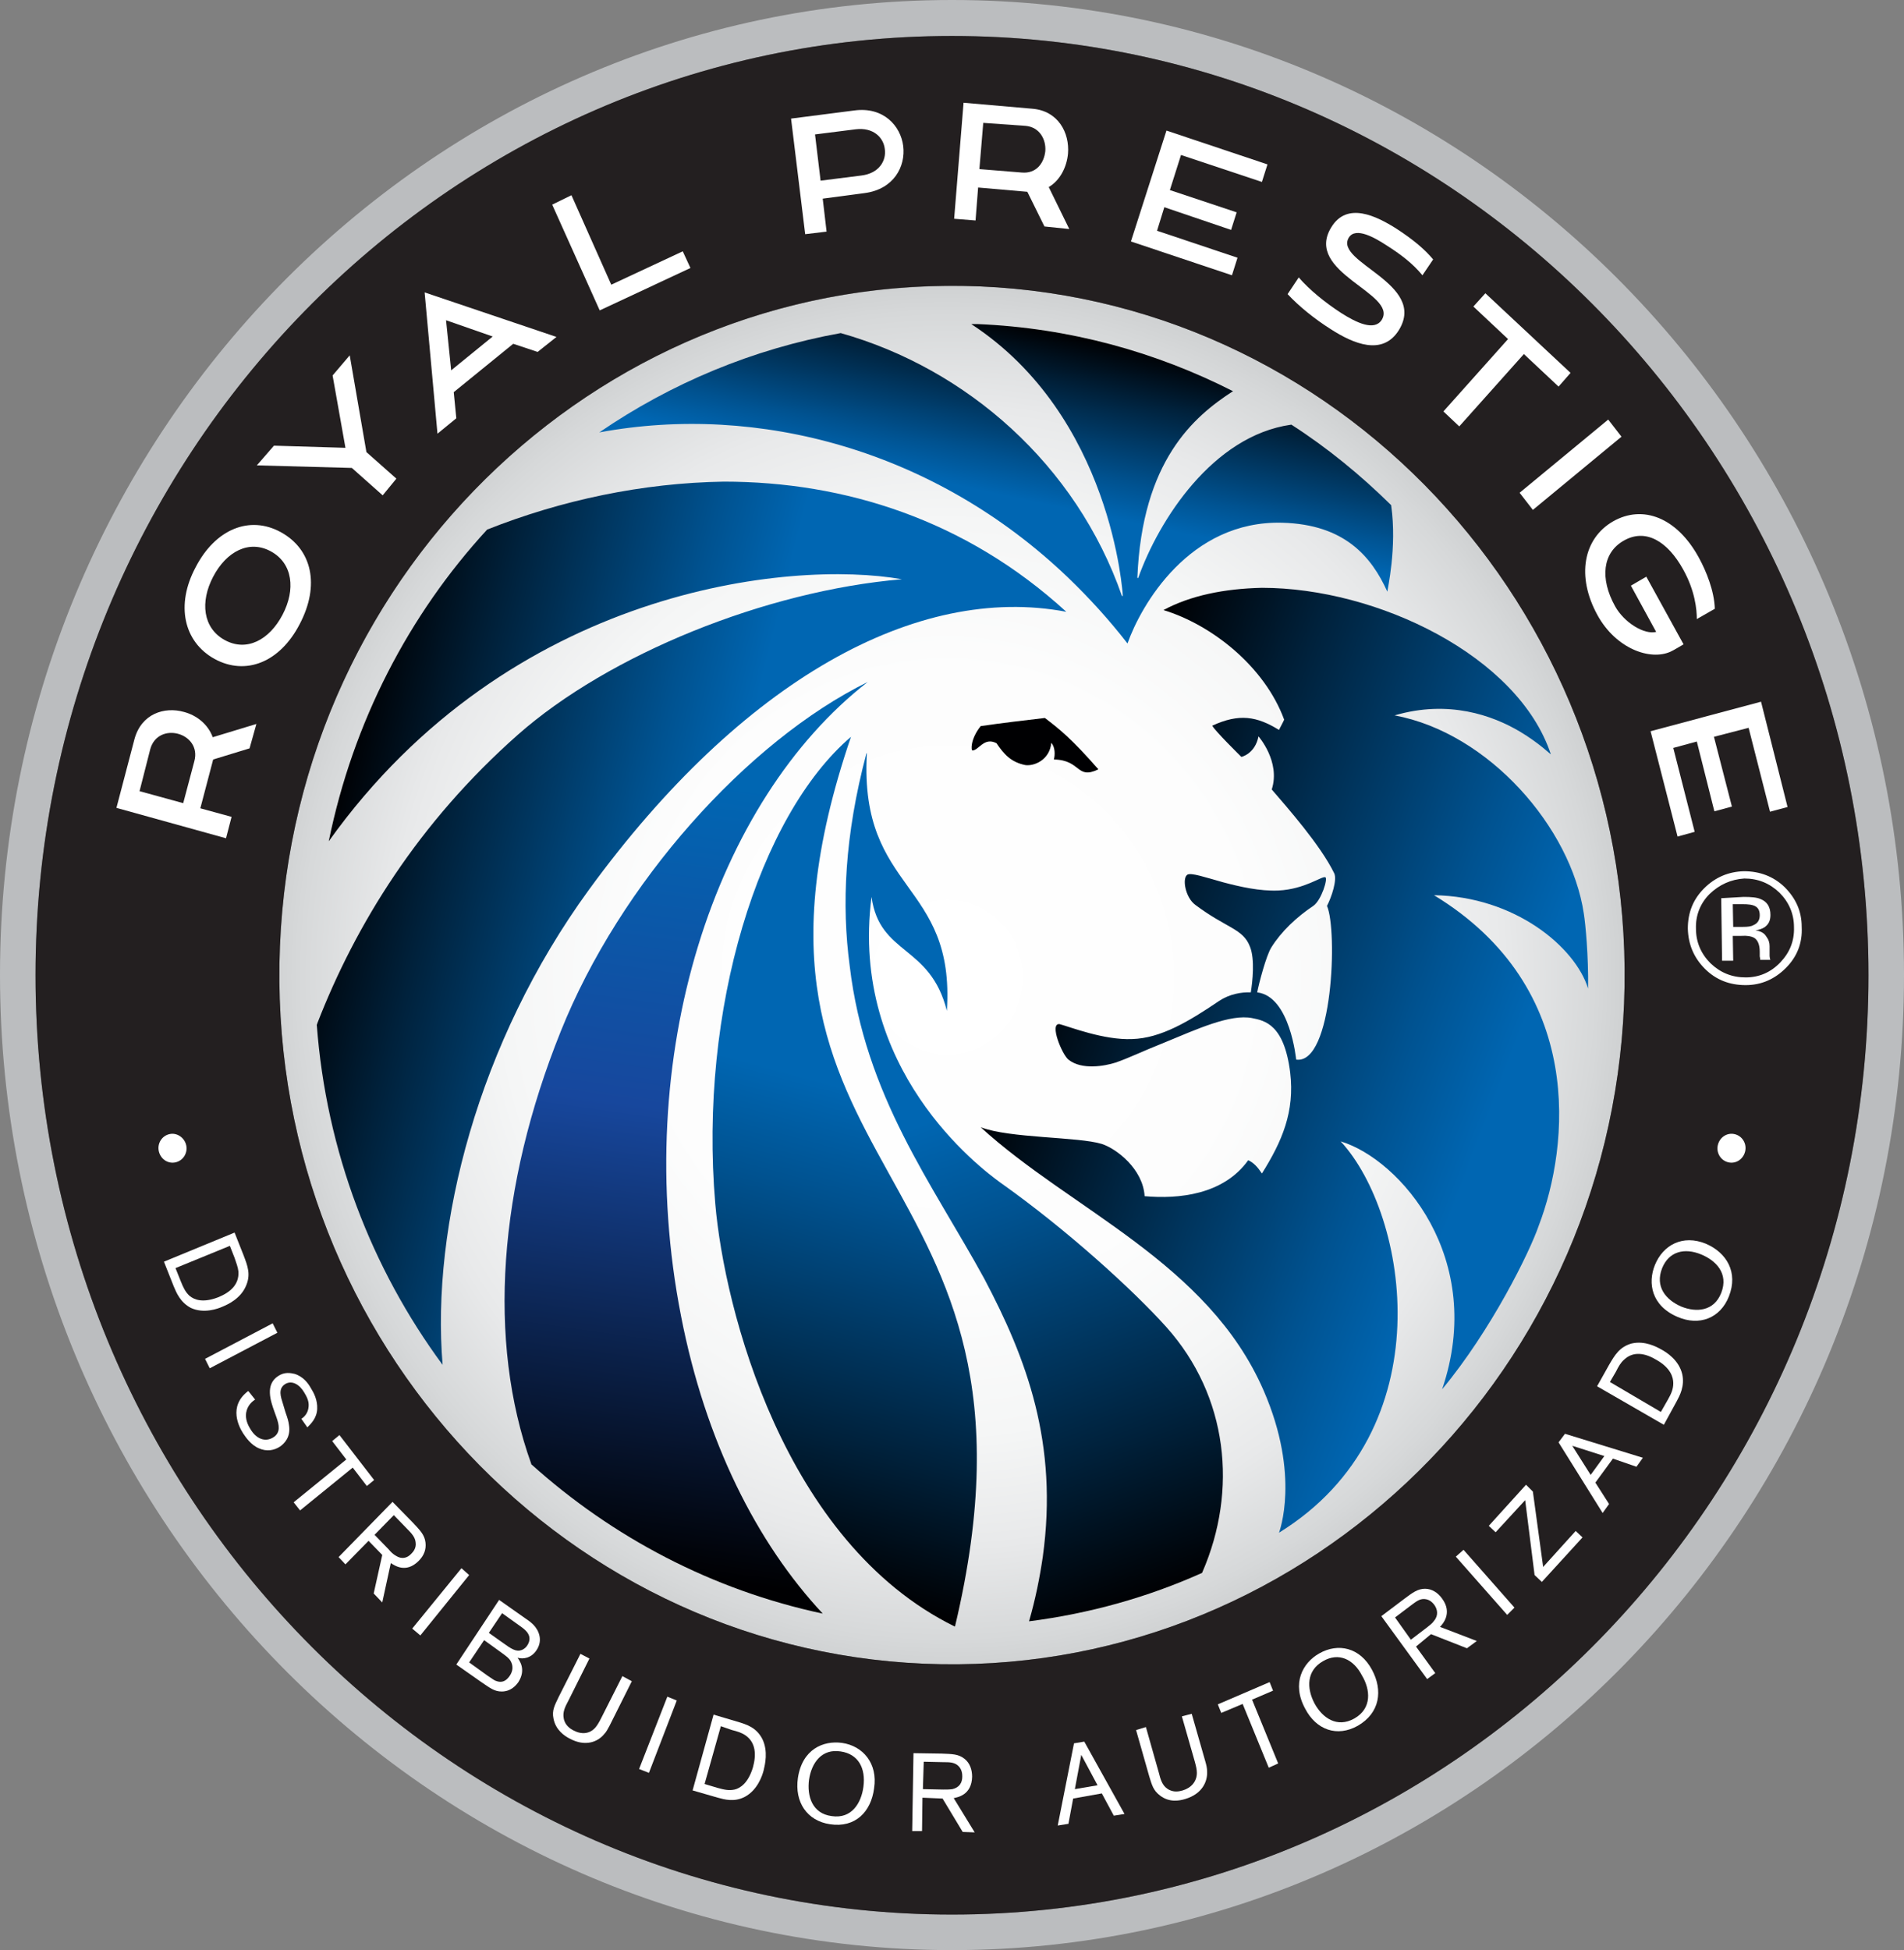 <?xml version="1.0" encoding="utf-8"?>
<!-- Generator: Adobe Illustrator 24.1.2, SVG Export Plug-In . SVG Version: 6.00 Build 0)  -->
<svg version="1.1" id="Layer_1" xmlns="http://www.w3.org/2000/svg" xmlns:xlink="http://www.w3.org/1999/xlink" x="0px" y="0px"
	 viewBox="0 0 444.8 455.5" style="enable-background:new 0 0 444.8 455.5;" xml:space="preserve">
<rect x="0" y="0" width="444.8" height="455.5" fill="#808080" stroke="none"/>
<style type="text/css">
	.st0{clip-path:url(#SVGID_2_);fill:url(#SVGID_3_);}
	.st1{fill:#000002;}
	.st2{clip-path:url(#SVGID_5_);fill:url(#SVGID_6_);}
	.st3{clip-path:url(#SVGID_8_);fill:url(#SVGID_9_);}
	.st4{clip-path:url(#SVGID_11_);fill:url(#SVGID_12_);}
	.st5{clip-path:url(#SVGID_14_);fill:url(#SVGID_15_);}
	.st6{clip-path:url(#SVGID_17_);fill:url(#SVGID_18_);}
	.st7{clip-path:url(#SVGID_20_);fill:url(#SVGID_21_);}
	.st8{fill:#BBBDBF;}
	.st9{fill:#231F20;}
	.st10{fill:#FFFFFF;}
</style>
<g>
	<g>
		<defs>
			<path id="SVGID_1_" d="M65.4,221c-3.6,88.7,63.8,163.9,150.4,167.6s160-65.4,163.6-154.1C383,145.8,315.6,70.6,229,66.9
				c-2.2-0.1-4.5-0.1-6.7-0.1C138.7,66.8,68.9,134.6,65.4,221"/>
		</defs>
		<clipPath id="SVGID_2_">
			<use xlink:href="#SVGID_1_"  style="overflow:visible;"/>
		</clipPath>
		
			<radialGradient id="SVGID_3_" cx="1897.405" cy="1197.71" r="3.618" gradientTransform="matrix(-43.435 0 0 44.495 82635.688 -53063.816)" gradientUnits="userSpaceOnUse">
			<stop  offset="0" style="stop-color:#FFFFFF"/>
			<stop  offset="0.448" style="stop-color:#FDFDFD"/>
			<stop  offset="0.662" style="stop-color:#F5F6F6"/>
			<stop  offset="0.827" style="stop-color:#E8E9EA"/>
			<stop  offset="0.965" style="stop-color:#D6D8D9"/>
			<stop  offset="1" style="stop-color:#D0D2D3"/>
		</radialGradient>
		<rect x="61.7" y="66.8" class="st0" width="321.3" height="325.5"/>
	</g>
	<path class="st1" d="M245.6,173.5c0.9,1,0.9,2.8,0.6,3.9c6.4,0.1,5.2,4.8,10.4,2.3c-6.3-7.2-9.1-9.4-12.5-12c-5,0.6-9.5,1.1-15,1.9
		c-2.4,3-2.3,5.7-1.9,5.7c1.5-0.1,2.7-3.2,5.6-1.7c1.7,2.5,3.3,4.4,6.7,5.1C241.5,179,245.2,177.6,245.6,173.5"/>
	<g>
		<defs>
			<path id="SVGID_4_" d="M271.8,142.5c11.2,3.4,23.6,13.1,28.2,25.6c-0.1,0.3-1.2,2.3-1.2,2.4c-5.2-3.2-9.3-3.9-15.6-1
				c0.6,1.2,6.8,7.3,6.8,7.3s3.2-0.7,4-4.8c0,0,5.2,5.9,3.1,12.4c3.6,4.2,11.4,13,14.6,19.6c0.7,1.5-0.6,5.5-1.7,7.6
				c2.5,5.6,1.4,37.1-7.2,35.9c0,0-1.4-14.8-9.1-15.7c0.4-2.1,2.1-8.6,3.3-10.5c2.3-3.7,5.9-7.1,9.8-9.7c1.9-1.3,3.5-6.5,2.8-6.7
				c-0.8-0.3-4.8,2.8-10.9,3.1c-4.4,0.2-9.1-0.9-12.9-1.9c-4.3-1.2-7.5-2.3-8.4-1.8c-1.3,0.8-0.5,5.4,1.9,7.1
				c7.2,5.4,11.1,5.5,12.7,9.7c1.2,2.9,0.6,8.3,0.2,10.7c-2.2-0.1-5,0.4-7.4,2c-7.1,4.8-13.6,8.7-20.3,8.9c-6.6,0.3-14.7-2.9-17-3.5
				c-2.4-0.2,0.6,7.1,2.1,8.3c3.1,2.5,8.5,1.5,11,0.7c3.2-1.1,5.7-2.4,11.7-4.8c7.3-3,15.1-6.6,20.2-5.6c3,0.6,7.5,1.5,8.9,12.7
				c1.1,9.2-1.9,16.1-6.6,23.6c-1-1.5-1.9-2.5-3.2-3.1c-5.8,8.1-16.3,9.1-24.2,8.4c-0.4-6.4-6.6-11.1-10-12.2
				c-5.5-1.7-21.5-1.3-28.3-3.9c21.1,19.3,53.1,31.6,66.1,61.5c8.7,20,3.6,33.1,3.6,33.2c38.7-23.9,30.2-74.3,14.4-91.4
				c13.9,4.2,34.1,27.4,23.7,57.9c11.4-13.7,20.5-32.1,22.6-38.3c7-18.3,11.2-55.4-24.5-77.1c18.9,0.3,33,12.1,36,21.8
				c0.1-7.6-0.6-15-1-17.5c-3-20.1-22.2-42.2-44.2-46.3c12.6-3.7,22.9,0,29.3,3.8c4.5,2.7,7.1,5.3,7.2,5.3
				c-7.6-23-40.6-38.9-67.5-38.9C286,137.5,278.1,139.1,271.8,142.5"/>
		</defs>
		<clipPath id="SVGID_5_">
			<use xlink:href="#SVGID_4_"  style="overflow:visible;"/>
		</clipPath>
		
			<linearGradient id="SVGID_6_" gradientUnits="userSpaceOnUse" x1="1902.405" y1="1213.508" x2="1906.023" y2="1213.508" gradientTransform="matrix(-34.383 -13.198 -13.198 34.383 81790.93 -16342.634)">
			<stop  offset="0" style="stop-color:#0066B2"/>
			<stop  offset="0.153" style="stop-color:#0066B2"/>
			<stop  offset="0.339" style="stop-color:#005290"/>
			<stop  offset="0.745" style="stop-color:#00213B"/>
			<stop  offset="1" style="stop-color:#000002"/>
		</linearGradient>
		<polygon class="st2" points="352.6,405.6 155,329.8 247.1,90 444.6,165.8 		"/>
	</g>
	<g>
		<defs>
			<path id="SVGID_7_" d="M167.1,281.2c2.1,24.4,15.9,79,55.9,98.7h0.1c26.4-110.8-60-103-24.3-207.8
				C177.3,190.5,163.2,235.8,167.1,281.2"/>
		</defs>
		<clipPath id="SVGID_8_">
			<use xlink:href="#SVGID_7_"  style="overflow:visible;"/>
		</clipPath>
		
			<linearGradient id="SVGID_9_" gradientUnits="userSpaceOnUse" x1="1857.686" y1="1173.057" x2="1861.304" y2="1173.057" gradientTransform="matrix(-13.908 51.907 51.907 13.908 -34820.574 -112561.078)">
			<stop  offset="0" style="stop-color:#0066B2"/>
			<stop  offset="0.411" style="stop-color:#0066B2"/>
			<stop  offset="0.54" style="stop-color:#005290"/>
			<stop  offset="0.823" style="stop-color:#00213B"/>
			<stop  offset="1" style="stop-color:#000002"/>
		</linearGradient>
		<polygon class="st3" points="301.4,186.1 243.7,401.5 111.1,366 168.8,150.5 		"/>
	</g>
	<g>
		<defs>
			<path id="SVGID_10_" d="M262.3,139.2h-0.2c-10.7-30.7-36.3-53.1-65.7-61.4c-20.5,3.7-39.6,11.7-56.4,23.2
				c37.2-6.9,78.5,4.2,109.5,33.9c5.1,4.9,9.7,10,13.9,15.4c3.1-8.8,14.4-28.8,36.2-28.2c14.5,0.4,20.8,7.9,24.5,16.1
				c0-0.4,2.3-10.3,0.9-20.1c0-0.1,0-0.1,0-0.1c-7.1-7-14.9-13.4-23.3-18.8c0,0-0.1,0-0.1,0c-18.3,2.6-30.9,22.3-35.7,35.8
				c0,0-0.2,0-0.2,0c1.1-27.4,13.2-37.7,22.3-43.6c0,0,0,0,0.1,0c-18.1-9.2-38.2-14.8-59.7-15.7c-0.5,0-1,0-1.5,0
				C259.8,97.2,262.3,138.8,262.3,139.2"/>
		</defs>
		<clipPath id="SVGID_11_">
			<use xlink:href="#SVGID_10_"  style="overflow:visible;"/>
		</clipPath>
		
			<linearGradient id="SVGID_12_" gradientUnits="userSpaceOnUse" x1="1861.296" y1="1303.254" x2="1864.914" y2="1303.254" gradientTransform="matrix(3.893 -18.315 -18.315 -3.893 16850.293 39306.164)">
			<stop  offset="0" style="stop-color:#0066B2"/>
			<stop  offset="0.411" style="stop-color:#0066B2"/>
			<stop  offset="0.54" style="stop-color:#005290"/>
			<stop  offset="0.823" style="stop-color:#00213B"/>
			<stop  offset="1" style="stop-color:#000002"/>
		</linearGradient>
		<polygon class="st4" points="124.8,147 148.1,37.6 341.7,78.8 318.4,188.2 		"/>
	</g>
	<g>
		<defs>
			<path id="SVGID_13_" d="M113.8,123.7c-18.3,19.9-31.3,44.9-37,72.8c42.3-59.2,107.9-65.8,133.9-61.2
				c-31.9,2.7-68.5,17.6-89.7,36.3c-23.2,20.5-37.9,44.3-46.9,67.5c0,0.1,0,0.2-0.1,0.2c2.2,29.6,12.8,57,29.4,79.5c0,0,0,0,0,0
				c-2.7-32.3,8.2-75.3,34.2-111c35.8-49.1,76.7-71.5,111.5-64.9c-23.5-21.5-51.8-30.4-80-30.4C150.1,112.8,131.2,116.8,113.8,123.7
				"/>
		</defs>
		<clipPath id="SVGID_14_">
			<use xlink:href="#SVGID_13_"  style="overflow:visible;"/>
		</clipPath>
		
			<linearGradient id="SVGID_15_" gradientUnits="userSpaceOnUse" x1="1899.013" y1="1207.594" x2="1902.631" y2="1207.594" gradientTransform="matrix(-41.438 -10.332 -10.332 41.438 91393.531 -30187.742)">
			<stop  offset="0" style="stop-color:#0066B2"/>
			<stop  offset="0.411" style="stop-color:#0066B2"/>
			<stop  offset="0.54" style="stop-color:#005290"/>
			<stop  offset="0.823" style="stop-color:#00213B"/>
			<stop  offset="1" style="stop-color:#000002"/>
		</linearGradient>
		<polygon class="st5" points="238.9,360.1 25.7,306.9 84.3,71.7 297.6,124.9 		"/>
	</g>
	<g>
		<defs>
			<path id="SVGID_16_" d="M131,240.9c-14.6,36.3-17.2,72.3-6.9,101c0,0,0,0,0,0.1c19,17.1,42.3,29.4,68.1,34.9
				c-15.4-16.5-27.4-40.2-33.1-69.5c-11.9-60.8,8-120.4,43.6-148.1C174.5,173.2,144.8,206.4,131,240.9"/>
		</defs>
		<clipPath id="SVGID_17_">
			<use xlink:href="#SVGID_16_"  style="overflow:visible;"/>
		</clipPath>
		
			<linearGradient id="SVGID_18_" gradientUnits="userSpaceOnUse" x1="1853.732" y1="1175.91" x2="1857.35" y2="1175.91" gradientTransform="matrix(-8.345 59.379 59.379 8.345 -54180.82 -119731.344)">
			<stop  offset="0" style="stop-color:#0066B2"/>
			<stop  offset="0.135" style="stop-color:#0066B2"/>
			<stop  offset="0.233" style="stop-color:#075DAC"/>
			<stop  offset="0.491" style="stop-color:#17479D"/>
			<stop  offset="0.988" style="stop-color:#000002"/>
			<stop  offset="1" style="stop-color:#000002"/>
		</linearGradient>
		<polygon class="st6" points="232.7,163.4 201,389 83.8,372.5 115.5,146.9 		"/>
	</g>
	<g>
		<defs>
			<path id="SVGID_19_" d="M202.4,176L202.4,176L202.4,176z M202.4,176c-5.1,19.2-5.8,35.4-3.9,49.6c0,0,0,0,0,0
				c3.6,30.4,19.3,50.9,31.4,73c9.9,18.7,17.4,38.5,13.7,65.1c-0.7,4.8-1.7,9.8-3.2,15c14.1-1.8,27.7-5.6,40.4-11.3
				c0-0.1,0.1-0.1,0.1-0.2h0v0c8.3-19.1,6-41.1-8.4-57.2c-7.7-8.6-23.3-22.8-38.7-33.7c-5-3.6-35.4-26.6-30.2-66.8
				c1.9,13.7,13.7,11.1,17.6,26.6v0v0c2-30.3-20.4-27.6-18.7-59.9c0-0.2,0-0.3,0-0.3C202.5,175.9,202.4,176,202.4,176"/>
		</defs>
		<clipPath id="SVGID_20_">
			<use xlink:href="#SVGID_19_"  style="overflow:visible;"/>
		</clipPath>
		
			<linearGradient id="SVGID_21_" gradientUnits="userSpaceOnUse" x1="1839.284" y1="1180.16" x2="1842.902" y2="1180.16" gradientTransform="matrix(19.584 53.807 53.807 -19.584 -99315.289 -75678.578)">
			<stop  offset="0" style="stop-color:#0066B2"/>
			<stop  offset="0.411" style="stop-color:#0066B2"/>
			<stop  offset="0.54" style="stop-color:#005290"/>
			<stop  offset="0.823" style="stop-color:#00213B"/>
			<stop  offset="1" style="stop-color:#000002"/>
		</linearGradient>
		<polygon class="st7" points="278.4,146.1 354.5,355 207.5,408.5 131.4,199.6 		"/>
	</g>
	<path class="st8" d="M222.4,455.5C99.8,455.5,0,353.3,0,227.7C0,102.2,99.8,0,222.4,0C345,0,444.8,102.2,444.8,227.7
		C444.8,353.3,345,455.5,222.4,455.5 M222.4,8.4c-118,0-214.1,98.4-214.1,219.4c0,121,96,219.4,214.1,219.4
		c118.1,0,214.1-98.4,214.1-219.4C436.5,106.8,340.4,8.4,222.4,8.4"/>
	<path class="st9" d="M222.4,8.4c-118,0-214.1,98.4-214.1,219.4c0,121,96,219.4,214.1,219.4c118.1,0,214.1-98.4,214.1-219.4
		C436.5,106.8,340.4,8.4,222.4,8.4 M215.8,388.6c-86.6-3.7-154-78.9-150.4-167.6C69,132.3,142.4,63.2,229,66.9
		c86.6,3.7,154,78.9,150.4,167.6C375.8,323.2,302.4,392.3,215.8,388.6"/>
	<path class="st10" d="M43.5,267.5c0.4,1.8-0.7,3.6-2.5,4c-1.8,0.4-3.5-0.8-3.9-2.6c-0.4-1.8,0.7-3.6,2.5-4
		C41.3,264.5,43.1,265.7,43.5,267.5"/>
	<path class="st10" d="M54.8,287.9l2.1,5.3c0.9,2.4,1.8,4.5,0.5,7.3c-1.3,2.9-4.2,4.2-5.4,4.7c-1.1,0.5-4.4,1.7-7.4,0.3
		c-2.5-1.3-3.4-3.6-4-5l-2.3-5.8L54.8,287.9z M53.7,291L41,296.2l1.2,3c0.6,1.5,1.1,2.6,2.1,3.5c1.1,0.9,3.1,1.7,6.7,0.3
		c2.7-1.1,4.9-2.9,4.7-6c-0.1-1-0.5-2-0.9-3.2L53.7,291z"/>
	<polygon class="st10" points="64.8,311.3 49,319.6 47.9,317.4 63.7,309.1 	"/>
	<path class="st10" d="M64.1,329.7c-0.9-2.5-2.2-6.3,0.9-8.3c1.5-1,2.9-0.7,3.8-0.5c2,0.6,3.2,2.2,3.8,3.3c0.7,1.1,1.6,2.8,1.5,4.9
		c-0.1,2.2-1.5,3.5-2.3,4.3l-1.4-2c0.5-0.3,1.6-1.2,1.7-2.9c0.1-1.2-0.4-2.2-1-3.2c-1.1-1.9-2.9-3-4.5-2c-1.7,1.1-1,3-0.5,4.6l0.6,2
		c0.5,1.4,0.7,2.1,0.8,2.9c0.5,2.9-1.1,4.4-2.1,5.1c-1.4,0.9-3.1,1.2-4.9,0.4c-1.9-0.8-3.1-2.6-3.7-3.5c-0.9-1.4-3.6-6.3,1.2-9.9
		l1.6,2c-0.6,0.4-1.8,1.3-2.1,3.1c-0.2,1.4,0.3,2.7,1,3.8c1.3,2.2,3.4,3.2,5.4,1.9c1.7-1.1,1.3-2.9,0.7-4.6L64.1,329.7z"/>
	<polygon class="st10" points="82.4,342.8 70.1,352.8 68.6,350.9 80.9,340.9 77.6,336.6 79.3,335.2 87.4,345.7 85.7,347.1 	"/>
	<path class="st10" d="M86.1,359.9l-5.4,5.5l-1.6-1.7l12.6-12.9l4.7,4.8c1.7,1.8,2.8,2.9,3,4.7c0.2,1.7-0.4,3.1-1.6,4.3
		c-3,3-5.7,1-6.5,0.5l-2,9.2l-2-2.1l2-9L86.1,359.9z M87.5,358.5l3.3,3.4c0.5,0.6,1,1.1,1.7,1.5c1.4,0.9,2.7,0.5,3.6-0.5
		c0.3-0.3,1.2-1.2,1-2.6c-0.1-1.2-0.9-2.1-1.9-3.1l-3.2-3.3L87.5,358.5z"/>
	<polygon class="st10" points="109.6,367.9 98.2,382 96.3,380.4 107.8,366.3 	"/>
	<path class="st10" d="M116.6,373.7l6.1,4.3c0.9,0.6,1.4,1,1.9,1.5c1.3,1.3,2.3,3.7,0.7,6c-1.2,1.8-3.1,2.1-4.4,1.7
		c0.4,0.6,2.1,2.7,0.2,5.7c-0.5,0.7-1.7,2.2-3.9,2.2c-1.7,0-2.7-0.8-4.9-2.3l-5.7-4L116.6,373.7z M113.1,383.1l-3.5,5.2l4.3,3.1
		c1.1,0.7,1.4,1,1.9,1.2c1.5,0.6,2.5,0,3.3-1.2c1.2-1.8,0.3-3.2,0.2-3.4c-0.4-0.7-0.8-1-2.6-2.3L113.1,383.1z M117.3,376.8l-3.1,4.6
		l3.1,2.2c2.2,1.6,3.3,2.3,4.6,1.8c0.5-0.2,1-0.6,1.3-1.1c1.4-2.2-0.5-3.6-1.3-4.2L117.3,376.8z"/>
	<path class="st10" d="M147.6,392.7l-5.2,10.4c-0.4,0.7-0.7,1.4-1.3,2c-1.4,1.7-4.3,3-8,1c-1.2-0.6-3.3-2-3.8-4.7
		c-0.4-1.9,0.3-3.1,1.2-5l5.1-10.1l2.1,1.1l-4.9,9.8c-0.8,1.5-1.4,2.7-1.1,4.2c0.3,1.7,1.7,2.5,2.3,2.8c1.9,1,3.8,0.8,5.1-0.7
		c0.5-0.6,0.9-1.3,1.4-2.3l4.9-9.7L147.6,392.7z"/>
	<polygon class="st10" points="158.1,397.2 151.6,414.1 149.3,413.2 155.9,396.3 	"/>
	<path class="st10" d="M166.7,400.5l5.4,1.6c2.4,0.7,4.6,1.4,6,4.1c1.4,2.9,0.6,6,0.3,7.3c-0.3,1.2-1.4,4.6-4.4,6.2
		c-2.5,1.3-4.8,0.6-6.3,0.2l-5.9-1.7L166.7,400.5z M168.4,403.2l-3.8,13.5l3,0.9c1.5,0.4,2.6,0.7,4,0.4c1.3-0.3,3.2-1.5,4.3-5.2
		c0.8-2.9,0.7-5.8-1.8-7.5c-0.9-0.6-1.9-0.9-3.1-1.2L168.4,403.2z"/>
	<path class="st10" d="M193.9,426.1c-5.4-0.8-8.3-5.2-7.5-10.8c1-6.7,5.9-8.8,10.3-8.2c4.9,0.7,8.4,4.8,7.5,10.6
		C203.5,423.2,199.8,427,193.9,426.1 M196.4,409.1c-4.4-0.7-6.8,2.6-7.4,6.6c-0.5,3.8,0.7,7.9,5.3,8.5c4.7,0.7,6.9-3.1,7.4-6.8
		C202.3,413,200.5,409.7,196.4,409.1"/>
	<path class="st10" d="M215.5,419.9l-0.1,7.8l-2.3,0l0.3-18.2l6.6,0.1c2.5,0.1,3.9,0.1,5.3,1.2c1.3,1,1.8,2.6,1.8,4.2
		c-0.1,4.3-3.4,4.8-4.3,5l4.9,8l-2.8-0.1l-4.7-7.8L215.5,419.9z M215.6,417.9l4.7,0.1c0.8,0,1.5,0,2.2-0.1c1.7-0.4,2.3-1.6,2.3-2.9
		c0-0.5,0-1.7-1-2.6c-0.9-0.8-2.1-0.8-3.4-0.8l-4.6-0.1L215.6,417.9z"/>
	<path class="st10" d="M257.4,418.9l-6.7,1.2l-1.1,5.9l-2.5,0.4l3.8-19.2l2.4-0.4l9.4,16.9l-2.5,0.4L257.4,418.9z M256.4,417
		l-3.8-7.1l-1.5,8L256.4,417z"/>
	<path class="st10" d="M278.4,400.3l3.2,11.2c0.2,0.7,0.4,1.5,0.4,2.3c0.1,2.3-1.1,5.2-5.1,6.4c-1.3,0.4-3.7,0.9-5.9-0.8
		c-1.6-1.2-1.9-2.5-2.5-4.4l-3.1-10.9l2.3-0.7l3,10.6c0.4,1.6,0.8,3,2,3.8c1.4,1,2.9,0.6,3.6,0.4c2-0.6,3.3-2.1,3.3-4.1
		c0-0.8-0.2-1.6-0.5-2.7l-3-10.5L278.4,400.3z"/>
	<polygon class="st10" points="292.5,397 298.6,411.9 296.4,412.9 290.3,398 285.3,400.1 284.5,398.1 296.6,392.9 297.4,394.9 	"/>
	<path class="st10" d="M317.2,403.1c-4.8,2.7-9.7,1-12.3-4c-3.2-5.9-0.6-10.7,3.3-12.9c4.4-2.5,9.5-1.4,12.3,3.8
		C323.1,394.8,322.4,400.1,317.2,403.1 M309.1,388c-3.9,2.2-3.9,6.3-2,9.9c1.8,3.3,5.2,5.8,9.3,3.5c4.2-2.4,3.7-6.8,1.8-10
		C316.2,387.5,312.7,385.9,309.1,388"/>
	<path class="st10" d="M330.8,384.6l4.5,6.2l-1.9,1.4l-10.7-14.7l5.3-4c2-1.5,3.2-2.4,4.9-2.4c1.6,0,3,0.9,4,2.3
		c2.5,3.4,0.1,6-0.5,6.6l8.6,3.3l-2.3,1.7l-8.4-3.3L330.8,384.6z M329.6,383l3.8-2.9c0.6-0.5,1.2-0.9,1.6-1.5
		c1.1-1.3,0.8-2.7,0.1-3.7c-0.3-0.4-1-1.3-2.3-1.4c-1.2-0.1-2.1,0.7-3.2,1.5l-3.7,2.8L329.6,383z"/>
	<polygon class="st10" points="341.9,362 353.8,375.5 352.1,377.2 340.1,363.6 	"/>
	<polygon class="st10" points="356.5,346.8 358.1,348.4 360.5,366 368.1,357.6 369.7,359.1 360.2,369.5 358.5,367.9 356.3,350.4 
		349.4,357.9 347.8,356.4 	"/>
	<path class="st10" d="M376.8,340.7l-4.1,5.6l3.2,5l-1.5,2.1l-10.3-16.5l1.5-2l18.2,5.6l-1.5,2.1L376.8,340.7z M374.8,340.1
		l-7.5-2.4l4.3,6.8L374.8,340.1z"/>
	<path class="st10" d="M373.1,323.8l2.8-5c1.3-2.2,2.4-4.2,5.3-5c3.1-0.7,5.8,0.8,6.9,1.4c1.1,0.6,4.1,2.4,4.9,5.8
		c0.6,2.8-0.6,5-1.3,6.3l-3,5.5L373.1,323.8z M376.1,322.8l11.9,7l1.6-2.8c0.8-1.4,1.3-2.5,1.3-3.9c0-1.4-0.6-3.6-4-5.5
		c-2.5-1.5-5.3-2.1-7.5,0c-0.8,0.7-1.3,1.6-1.9,2.8L376.1,322.8z"/>
	<path class="st10" d="M403.9,302.8c-2,5.1-6.9,7-12,4.8c-6.1-2.6-7-7.9-5.3-12.1c1.9-4.7,6.5-7.2,11.9-5
		C403.4,292.6,406.1,297.2,403.9,302.8 M388.3,296.2c-1.7,4.3,0.8,7.4,4.5,9c3.5,1.4,7.6,1.1,9.3-3.2c1.8-4.6-1.3-7.6-4.7-9
		C393.5,291.4,389.9,292.3,388.3,296.2"/>
	<path class="st10" d="M401.3,267.5c0.4-1.8,2.1-3,3.9-2.6c1.8,0.4,2.9,2.2,2.5,4c-0.4,1.8-2.1,3-3.9,2.6
		C402,271.1,400.9,269.3,401.3,267.5"/>
	<path class="st10" d="M58.3,174.8l-8.5,2.6l-3,11.4l7.3,2l-1.3,5l-25.6-7.1l4.2-16c1.6-6,7-7.7,11.6-6.4c3,0.8,5.6,2.9,6.7,5.9
		l10.2-3.1L58.3,174.8z M32.6,184.8l10.2,2.8l2.6-9.8c0.9-3.3-1.2-5.7-3.8-6.4c-2.6-0.7-5.6,0.3-6.5,3.6L32.6,184.8z"/>
	<path class="st10" d="M65.6,124.3c7.3,4,9.2,12.4,4.4,21.5c-4.6,8.9-12.6,12.1-19.9,8.1c-7.2-4-9.1-12.6-4.4-21.4
		C50.3,123.6,58.3,120.3,65.6,124.3 M49.8,134.7c-3.1,5.9-2.4,12,2.7,14.8c5.1,2.8,10.4,0,13.5-5.9c3.1-5.9,2.4-12-2.7-14.8
		C58.2,126,52.9,128.8,49.8,134.7"/>
	<polygon class="st10" points="89.4,115.7 82.2,109.3 60,108.7 64,104.1 80.7,104.6 77.7,87.7 81.7,83 85.6,105.6 92.6,111.8 	"/>
	<path class="st10" d="M119.9,80.3L106,91.6l0.6,6.1l-4.4,3.6l-3-33L130,78.7l-4.4,3.5L119.9,80.3z M105.4,86.5l9.7-7.9l-10.9-3.8
		L105.4,86.5z"/>
	<polygon class="st10" points="140.1,72.5 129,47.8 133.5,45.6 142.8,66.5 159.5,58.7 161.3,62.6 	"/>
	<path class="st10" d="M192.2,46.4l0.9,7.7l-5,0.6l-3.3-27l14.8-1.9c6.8-0.9,10.8,3.6,11.4,8.3c0.6,4.8-2.2,10.1-9,11L192.2,46.4z
		 M190.4,31.4l1.3,10.8l9.5-1.2c4.2-0.5,5.9-3.5,5.5-6.2c-0.3-2.7-2.7-5.1-6.8-4.6L190.4,31.4z"/>
	<polygon class="st10" points="264.2,56.4 272.5,30.5 296.1,38.4 294.8,42.5 275.9,36.2 273.3,44.4 288.9,49.6 287.6,53.7 272,48.4 
		270.3,53.9 289.1,60.2 287.8,64.3 	"/>
	<polygon class="st10" points="337.2,96.1 352.3,79.2 344.2,71.6 347,68.5 366.9,87.1 364.1,90.3 356,82.7 340.9,99.6 	"/>
	<polygon class="st10" points="355,115.1 375.7,98 378.8,102 358.1,119.1 	"/>
	<path class="st10" d="M244,52.9l-4-8.1l-11.5-1l-0.6,7.7l-5-0.4l2.2-27.1l16.1,1.4c6,0.5,8.7,5.6,8.3,10.5
		c-0.3,3.1-1.8,6.2-4.5,7.8l4.8,9.8L244,52.9z M229.7,28.7l-0.9,10.8l9.9,0.8c3.4,0.3,5.2-2.2,5.5-5c0.2-2.7-1.3-5.6-4.6-5.9
		L229.7,28.7z"/>
	<path class="st10" d="M332.3,64.3c-2.3-2.8-5.1-4.9-8.4-7c-2.6-1.7-7.2-4.4-8.8-1.8c-3.5,5.8,18.4,10.7,11.7,21.6
		c-3.8,6.1-10.6,3.2-15.9-0.2c-3.8-2.4-7.5-5.4-10.1-8.2l2.6-3.9c2.5,2.9,6.2,5.9,9.9,8.3c3.6,2.3,7.8,4.3,9.5,1.6
		c3.8-6.2-18.3-11-11.8-21.6c3.7-6.1,10.6-2.6,15.2,0.3c4,2.6,6.7,4.9,8.6,7.2L332.3,64.3z"/>
	<path class="st10" d="M381,136.8l3.6-2.1l8.7,15.8c0,0-2.5,1.5-3,1.7c-4.8,2.2-12.8-0.7-17.1-8.5c-5-9.1-3.3-17.9,3.6-21.9
		c7-4,15-0.9,20.1,8.5c1.7,3.1,3.6,7.8,3.7,11.9l-4.2,2.4c0-2.2-0.4-6.6-3.2-11.6c-3.6-6.5-8.7-9.7-13.9-6.7
		c-4.9,2.8-5.6,8.8-2,15.3c2.1,3.8,6.8,6.7,9.6,6L381,136.8z"/>
	<polygon class="st10" points="385.6,170.8 411.4,163.9 417.6,188.5 413.5,189.6 408.5,170 400.4,172.1 404.6,188.4 400.5,189.5 
		396.4,173.2 390.9,174.7 395.9,194.3 391.9,195.4 	"/>
	<path class="st10" d="M417.2,226.1c-2.6,2.6-5.7,4-9.4,4c-3.7,0-6.9-1.2-9.5-3.8c-2.6-2.6-3.9-5.7-4-9.4c0-3.7,1.2-6.8,3.8-9.4
		c2.6-2.6,5.7-3.9,9.3-4c3.7,0,6.9,1.2,9.5,3.7c2.6,2.6,4,5.6,4,9.3C421.1,220.3,419.8,223.5,417.2,226.1 M399.4,208.8
		c-2.2,2.2-3.3,5-3.2,8.1c0,3.2,1.2,5.9,3.4,8.1c2.3,2.2,5,3.3,8.2,3.3c3.2,0,5.9-1.2,8.1-3.5c2.2-2.3,3.3-5,3.2-8.2
		c0-3.2-1.2-5.9-3.4-8.1c-2.3-2.2-5-3.3-8.2-3.3C404.4,205.4,401.7,206.6,399.4,208.8 M407.3,209.5c1.8,0,3.1,0.1,4,0.5
		c1.5,0.6,2.3,1.8,2.3,3.7c0,1.3-0.4,2.2-1.4,2.9c-0.5,0.3-1.2,0.6-2.1,0.7c1.2,0.2,2,0.6,2.5,1.4c0.6,0.8,0.8,1.5,0.8,2.3l0,1.1
		c0,0.3,0,0.7,0,1.1c0,0.4,0.1,0.6,0.1,0.8l0.1,0.2l-2.4,0c0-0.1,0-0.1,0-0.1c0,0,0-0.1,0-0.2l-0.1-0.5l0-1.1c0-1.7-0.5-2.8-1.4-3.3
		c-0.6-0.3-1.5-0.5-2.9-0.4l-2,0l0.1,5.8l-2.6,0l-0.2-14.6L407.3,209.5z M410.1,211.7c-0.7-0.4-1.7-0.5-3.1-0.5l-2.2,0l0.1,5.3
		l2.3,0c1.1,0,1.9-0.1,2.4-0.4c1-0.4,1.5-1.2,1.5-2.3C411.1,212.8,410.8,212.1,410.1,211.7"/>
</g>
</svg>
